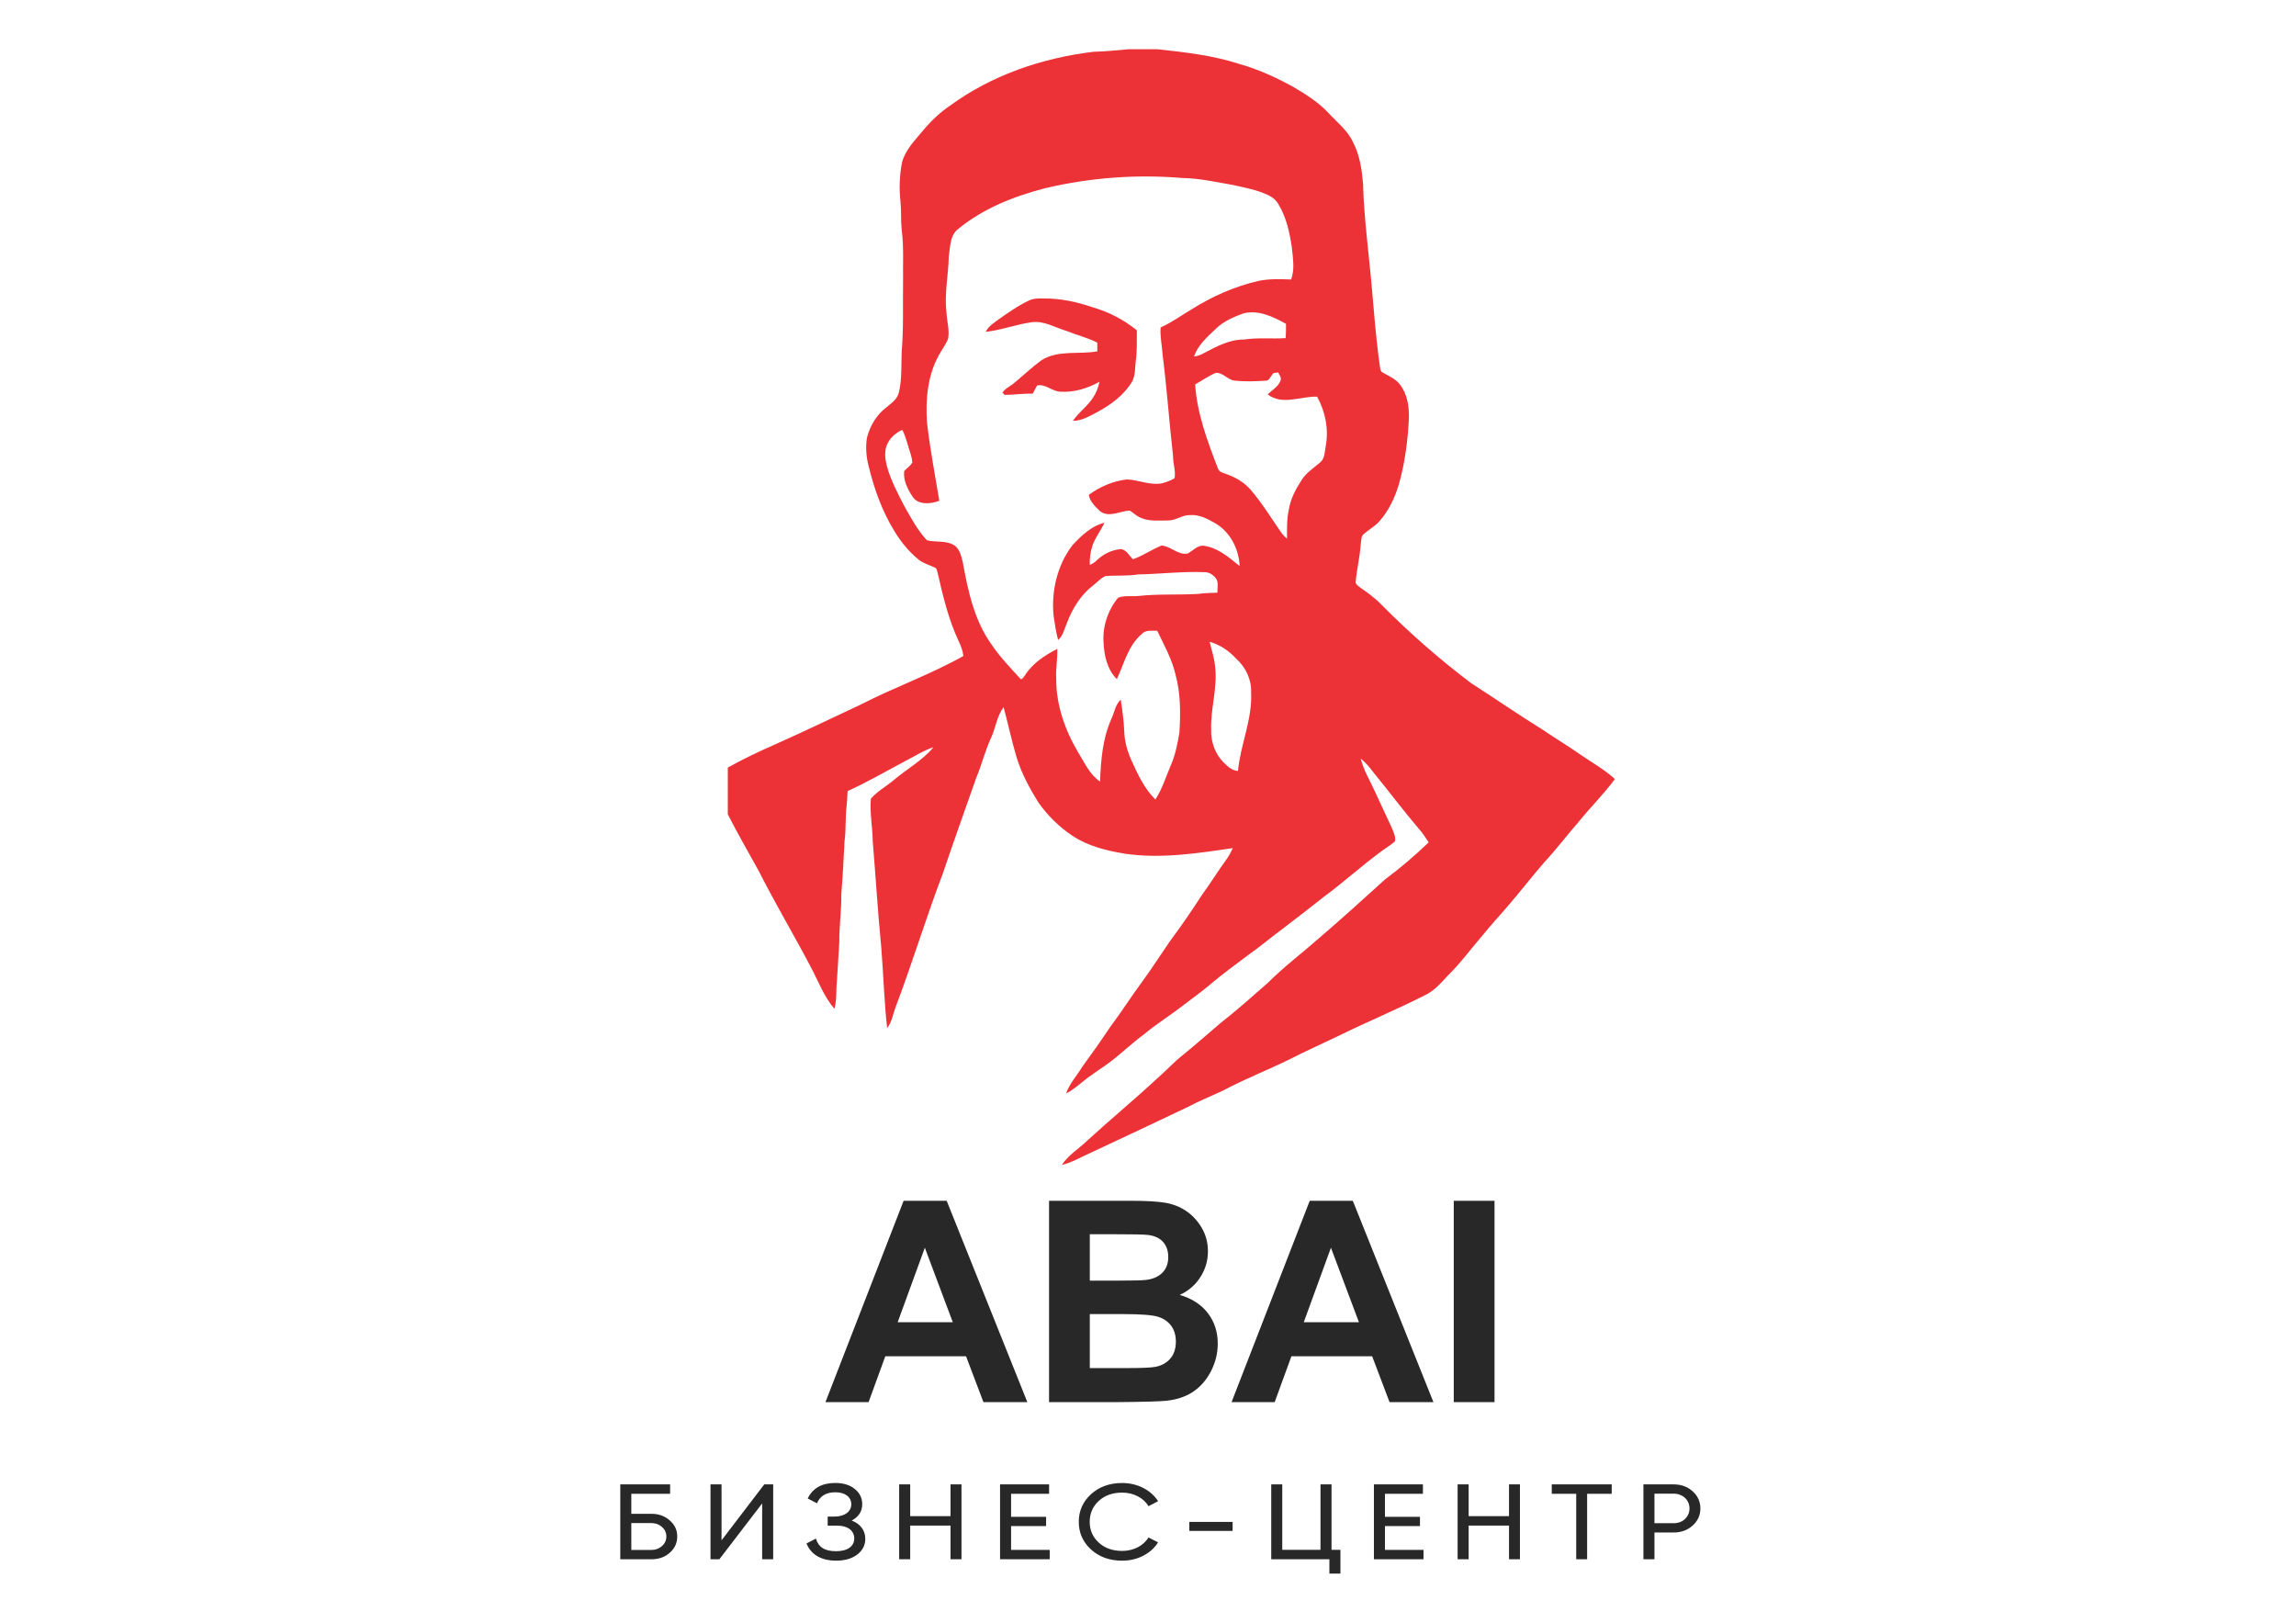 <?xml version="1.0" encoding="UTF-8"?>
<svg id="_Слой_1" data-name="Слой_1" xmlns="http://www.w3.org/2000/svg" version="1.1" xmlns:xodm="http://www.corel.com/coreldraw/odm/2003" viewBox="0 0 1190 841">
  <!-- Generator: Adobe Illustrator 29.4.0, SVG Export Plug-In . SVG Version: 2.1.0 Build 152)  -->
  <defs>
    <style>
      .st0 {
        fill: #ed3237;
      }

      .st1 {
        fill: #282829;
      }
    </style>
  </defs>
  <g id="_Слой_x5F_1" data-name="Слой_x5F_1">
    <path class="st0" d="M585.19,25.51h14.63c14.36,1.56,28.85,3.16,42.63,7.67,9.75,2.72,18.96,6.99,27.8,11.83,6.57,3.89,13.16,7.98,18.38,13.64,4.46,4.84,9.92,9.01,12.69,15.16,3.46,6.6,4.48,14.07,5.16,21.39.28,12.95,1.75,25.83,3.04,38.7,2.11,18.88,3.02,37.88,5.77,56.69.2.92.34,1.99,1.32,2.42,3.04,1.86,6.54,3.17,8.81,6.05,3.95,4.91,4.98,11.47,4.81,17.59-.54,11.54-2.03,23.08-5.16,34.21-2.03,6.91-5.2,13.62-9.95,19.08-2.3,2.66-5.44,4.38-8.08,6.63-1.8,1.25-1.44,3.69-1.8,5.59-.4,6.41-1.99,12.67-2.58,19.06-.3,1.63,1.43,2.5,2.5,3.38,3.84,2.66,7.66,5.43,10.92,8.84,14.46,14.6,29.96,28.16,46.34,40.55,12.49,8.03,24.73,16.47,37.35,24.31,6.34,4.31,12.91,8.25,19.2,12.65,6.05,4.2,12.59,7.77,18.02,12.79-5.69,7.71-12.54,14.46-18.56,21.91-6.13,7-11.75,14.47-18.09,21.28-6.36,7.36-12.33,15.05-18.66,22.41-4.29,5.05-8.82,9.87-12.96,15.01-6.23,7.17-11.78,14.92-18.62,21.54-3.42,3.74-6.84,7.64-11.52,9.84-14.63,7.45-29.83,13.71-44.56,20.96-8.47,4.09-17.1,7.9-25.46,12.2-11.45,5.63-23.36,10.26-34.61,16.25-6.19,2.91-12.52,5.43-18.55,8.65-17.76,8.49-35.62,16.81-53.44,25.18-3.78,1.78-7.48,3.8-11.6,4.73,3.28-5.08,8.62-8.23,12.9-12.36,11.99-10.99,24.54-21.34,36.47-32.42,4.53-3.9,8.56-8.4,13.27-12.11,6.63-5.39,13.03-11.05,19.54-16.59,8.42-6.57,16.39-13.69,24.41-20.73,8.36-8.35,17.82-15.5,26.71-23.29,11.59-9.98,22.93-20.21,34.24-30.49,7.95-5.91,15.44-12.33,22.59-19.18-1.56-2.45-3.18-4.85-5.11-7.02-8.07-9.45-15.49-19.45-23.4-29.05-1.96-2.69-4.13-5.24-6.71-7.36,1.46,6.09,4.84,11.47,7.38,17.13,2.81,6.21,5.79,12.37,8.63,18.58.85,2.29,2.27,4.67,1.72,7.19-1.86,1.76-4.13,3.02-6.19,4.54-10.57,7.69-20.25,16.54-30.78,24.3-6.84,5.45-13.78,10.79-20.72,16.09-6.33,4.62-12.25,9.75-18.69,14.23-6.47,4.96-13.15,9.66-19.33,14.98-4.62,3.95-9.62,7.42-14.42,11.13-6.44,5.05-13.46,9.3-19.72,14.59-6.94,5.03-12.99,11.18-20.01,16.12-3.86,2.73-7.89,5.25-11.55,8.25-2.88,2.34-5.72,4.76-9.05,6.45,1.79-5.15,5.6-9.2,8.37-13.79,4.98-6.81,9.85-13.7,14.53-20.72,5.89-7.83,11.11-16.12,16.96-23.99,4.88-6.71,9.35-13.71,14.05-20.53,5.76-7.73,11.24-15.63,16.43-23.75,4.43-6.02,8.32-12.41,12.73-18.45,1.32-1.85,2.41-3.88,3.38-5.94-18.42,2.7-37.2,5.63-55.8,2.92-9.43-1.52-19.03-3.85-27.12-9.16-6.98-4.6-13.07-10.59-17.87-17.42-4.59-7.37-8.77-15.09-11.31-23.44-2.55-8.55-4.38-17.31-6.72-25.91-3.51,4.56-4.03,10.55-6.42,15.68-3.16,6.89-4.99,14.27-7.89,21.28-5.79,16.48-11.69,32.92-17.27,49.45-8.73,22.94-15.81,46.46-24.54,69.38-1.26,3.58-1.87,7.47-4.24,10.53-1.55-13.9-1.92-27.9-3.05-41.84-1.79-18.4-2.9-36.84-4.43-55.26-.1-7.27-1.6-14.53-.95-21.82,3.46-4,8.29-6.53,12.26-9.98,6.67-5.57,14.52-9.91,20.14-16.65-4.65,1.45-8.77,4.11-13.07,6.33-10.43,5.47-20.62,11.48-31.39,16.37-.14,2.51-.24,5.01-.5,7.51-.78,6.13-.24,12.34-1.09,18.47-.47,9.19-.92,18.4-1.69,27.58.16,8.24-1.12,16.41-1.02,24.65-.5,7.8-.91,15.59-1.46,23.38-.14,3.75-.03,7.57-1.08,11.21-5.48-6.37-8.36-14.35-12.26-21.66-8.86-16.86-18.62-33.23-27.22-50.24-5.31-9.6-10.81-19.1-15.78-28.89v-24.2c7.98-4.46,16.26-8.39,24.62-12.05,14.89-6.62,29.52-13.71,44.26-20.6,17.47-8.99,36.09-15.53,53.23-25.18-.31-2.71-1.29-5.28-2.47-7.72-5.25-11.22-8.13-23.34-10.88-35.36-.32-1.04-.4-2.46-1.64-2.83-2.76-1.32-5.82-2.08-8.23-4.04-5.16-4.2-9.38-9.45-12.77-15.15-6.33-10.31-10.36-21.87-13.2-33.59-1.19-4.66-1.56-9.58-.81-14.35,1.55-6.15,4.97-11.96,10.09-15.8,2.54-2.18,5.72-4.24,6.47-7.73,1.68-6.96,1.15-14.16,1.46-21.24,1.05-12.26.51-24.58.71-36.88-.13-8.75.43-17.54-.72-26.25-.5-4.91-.12-9.87-.64-14.77-.72-6.65-.48-13.43.8-20,1.69-6.58,6.72-11.53,10.91-16.61,4.13-4.94,8.81-9.41,14.15-13,21.64-15.79,47.81-24.64,74.26-27.81,6.15-.12,12.25-.8,18.38-1.33h0ZM541.71,97.54h0c-16.15,4.16-32.13,10.46-45.11,21.14-4.36,3.39-4.06,9.4-4.87,14.32-.17,9.58-2.33,19.13-1.19,28.73.18,4.62,1.7,9.21.85,13.83-1.24,3.22-3.48,5.92-5.04,8.98-5.66,10.52-6.72,22.86-5.87,34.6,1.59,13.54,4.07,26.95,6.37,40.39-4.5,1.72-11.14,2.35-14.05-2.4-2.44-3.82-4.74-8.34-4.16-13.01,1.32-1.56,3.31-2.59,4.19-4.48-.1-2.56-1.08-4.98-1.82-7.41-1.05-3.18-1.72-6.52-3.39-9.46-3.36,1.55-6.4,4.14-7.85,7.61-1.56,3.58-1.02,7.64-.07,11.29,1.99,7.21,5.52,13.86,8.93,20.48,3.53,6.17,6.85,12.58,11.76,17.82,4.71,1.22,10.12-.07,14.39,2.74,2.71,2.02,3.49,5.57,4.23,8.69,2.67,14.7,5.9,29.91,14.7,42.33,4.46,6.62,9.99,12.39,15.37,18.26,1.06-.08,1.48-1.25,2.11-1.95,3.92-6.27,10.32-10.47,16.79-13.76.21,5.26-.91,10.47-.54,15.74-.04,13.49,4.64,26.59,11.48,38.07,3.28,5.28,5.89,11.39,11.24,14.92.41-10.99,1.29-22.28,5.86-32.45,1.56-3.35,2.05-7.34,4.83-10,.88,5.49,1.63,11.01,1.84,16.57.16,4.95,1.49,9.79,3.46,14.31,3.32,7.43,6.83,15.1,12.67,20.89,3.52-5.41,5.41-11.64,7.92-17.53,2.4-5.43,3.54-11.29,4.54-17.11.61-9.97.68-20.14-1.96-29.85-1.83-8.16-5.97-15.49-9.55-22.97-2.74.08-6.02-.59-8.05,1.74-7.05,5.99-9.08,15.32-12.87,23.33-4.92-4.82-6.57-12.08-6.88-18.75-.64-8.41,2.2-16.92,7.52-23.42,3.32-1.32,7.04-.53,10.53-.92,10.23-1.11,20.56-.48,30.82-1.05,3.38-.47,6.77-.55,10.16-.65-.17-2.54.84-5.61-1.02-7.71-1.42-1.72-3.52-3-5.79-2.93-11.48-.44-22.89.97-34.37,1.18-5.6.94-11.31.35-16.93.88-2.5,1.09-4.26,3.26-6.4,4.87-6.37,4.9-10.71,12-13.51,19.43-1.32,3.01-1.96,6.57-4.57,8.79-1.13-4.1-1.7-8.31-2.34-12.51-1.26-12.77,1.85-26.14,9.65-36.45,4.61-5.01,9.89-10.11,16.69-11.8-1.84,4.19-4.9,7.77-6.3,12.17-.98,3.12-1.42,6.41-1.28,9.68,1.52-.54,2.81-1.53,3.96-2.67,3.24-3.08,7.5-5.05,11.94-5.51,3.1.18,4.45,3.41,6.51,5.26,5.18-1.85,9.75-5.09,14.83-7.12,4.78.37,8.53,5.15,13.64,4.13,2.46-1.45,4.56-3.88,7.55-4.08,7.62.76,13.55,5.99,19.23,10.57-.37-8.83-4.94-17.79-12.77-22.24-3.96-2.26-8.26-4.55-12.97-4.15-4.07-.12-7.41,2.93-11.46,2.78-4.66.02-9.57.55-13.94-1.34-2.18-.84-3.86-2.54-5.79-3.78-5.05.2-10.85,3.89-15.45.3-2.4-2.37-5.28-4.94-5.78-8.46,5.78-4.2,12.5-7.15,19.61-7.97,6.06.12,11.88,3.12,17.98,2.05,2.37-.55,4.71-1.42,6.83-2.65.72-3.84-.84-7.67-.77-11.53-1.98-17.51-3.2-35.1-5.42-52.6-.28-4.68-1.39-9.32-1.02-14.04,5.59-2.51,10.57-6.11,15.79-9.24,10.77-6.79,22.55-12.05,35-14.89,5.52-1.19,11.21-.88,16.83-.74,2.04-5.38.88-11.14.38-16.68-1.12-7.66-2.84-15.45-6.84-22.17-1.16-2.06-2.98-3.71-5.12-4.72-5.95-2.88-12.52-4.06-18.89-5.46-8.63-1.5-17.26-3.44-26.04-3.56-23.74-2-47.75-.18-70.94,5.3h0ZM644.38,162.44h0c-5.08,1.83-10.19,4.04-14.12,7.85-4.41,4.26-9.41,8.43-11.38,14.49,1.8-.32,3.56-.88,5.17-1.81,6.47-3.45,13.25-7.09,20.81-7.03,7.11-1.07,14.32-.25,21.49-.72.14-2.46.24-4.93.17-7.39-6.67-3.72-14.35-7.42-22.14-5.39h0ZM619.43,199.19h0c1.01,15.3,6.5,29.84,11.99,44.02.95,1.83,3.35,1.95,5.05,2.8,4.5,1.66,8.72,4.28,11.87,7.95,6,7.05,10.81,15,16.12,22.58.75.96,1.66,1.78,2.58,2.58.03-5.01-.17-10.09.95-15.02.88-5.71,3.72-10.86,6.83-15.65,2.4-3.62,6.1-5.96,9.32-8.73,2.64-2.09,2.4-5.75,3.01-8.75,1.59-8.66-.27-17.76-4.51-25.41-8.43-.27-18.02,4.65-25.59-1.14,2.27-2.31,5.45-3.98,6.63-7.15.64-1.55-.61-2.93-1.18-4.26-1.12.26-2.68-.08-3.19,1.26-.91,1.06-1.48,2.93-3.11,3-5.48.37-11.04.56-16.5-.03-3.53-.55-5.95-4.28-9.57-4.02-3.76,1.61-7.11,4.02-10.7,5.99h0ZM626.97,332.61h0c.95,4.2,2.4,8.29,2.78,12.61,1.45,11.09-2.44,21.99-2,33.06-.21,6.38,2.23,12.95,6.94,17.33,1.9,1.91,4.13,3.7,6.93,3.94,1.33-13.83,7.59-26.91,6.81-40.99.24-6.6-2.95-12.93-7.79-17.3-3.74-4-8.37-7.2-13.69-8.65h0Z"/>
    <path class="st0" d="M533.47,155.66c2.44-1.16,5.19-.98,7.8-1,8.57,0,17.02,1.8,25.06,4.59,8.33,2.4,16.15,6.45,22.89,11.93-.04,5.35.17,10.73-.58,16.04-.42,3.62-.1,7.52-2.03,10.78-4.24,6.96-11.04,11.86-18.08,15.65-3.9,2.03-7.89,4.48-12.43,4.43,3.01-4.48,7.61-7.57,10.49-12.14,1.66-2.44,2.68-5.25,3.29-8.11-6.2,3.46-13.24,5.64-20.4,5.15-4.29-.19-7.53-4.13-11.97-3.21-.75,1.42-1.5,2.84-2.27,4.25-4.87-.19-9.68.63-14.53.62-.28-.28-.86-.85-1.15-1.14,1.32-2.14,3.72-3.13,5.62-4.64,4.91-4.04,9.52-8.47,14.67-12.23,8.73-5.42,19.33-2.82,28.88-4.56-.01-1.5-.03-3-.01-4.5-5.03-2.6-10.59-3.86-15.8-6.02-6.03-1.74-11.73-5.46-18.22-4.57-8.03,1.11-15.72,4.11-23.8,4.99,1.12-2.46,3.41-4.01,5.47-5.6,5.5-3.86,10.97-7.88,17.1-10.71h0Z"/>
    <path class="st1" d="M532.47,726.63h-22.76l-9.01-23.76h-41.85l-8.67,23.76h-22.35l40.51-104.35h22.32l41.81,104.35ZM493.83,685.23l-14.49-38.62-14.09,38.62h28.57ZM543.71,622.28h41.72c8.3,0,14.45.34,18.49,1.02,4.09.7,7.71,2.14,10.9,4.3,3.22,2.19,5.89,5.08,8.03,8.7,2.14,3.62,3.21,7.7,3.21,12.19,0,4.86-1.32,9.35-3.95,13.41-2.61,4.08-6.17,7.11-10.67,9.16,6.33,1.87,11.2,5.02,14.62,9.49,3.4,4.47,5.09,9.72,5.09,15.76,0,4.76-1.08,9.38-3.29,13.86-2.24,4.5-5.22,8.09-9.07,10.79-3.8,2.68-8.53,4.32-14.13,4.95-3.52.36-11.98.6-25.4.71h-35.54v-104.35h0ZM564.84,639.62v24.05h13.8c8.17,0,13.28-.12,15.27-.36,3.6-.42,6.44-1.65,8.51-3.72,2.06-2.06,3.08-4.76,3.08-8.12s-.91-5.83-2.68-7.84c-1.77-2.02-4.44-3.24-7.92-3.65-2.08-.24-8.09-.36-17.98-.36h-12.09ZM564.84,681.01v27.97h19.53c7.58,0,12.4-.22,14.46-.64,3.12-.58,5.67-1.96,7.63-4.18,1.99-2.23,2.98-5.18,2.98-8.89,0-3.16-.75-5.8-2.28-7.99-1.52-2.18-3.72-3.79-6.59-4.78-2.86-.99-9.11-1.5-18.69-1.5h-17.03ZM742.94,726.63h-22.75l-9.01-23.76h-41.85l-8.67,23.76h-22.35l40.52-104.35h22.32l41.79,104.35h0ZM704.33,685.23l-14.51-38.62-14.09,38.62h28.6ZM753.47,726.63v-104.35h21.13v104.35h-21.13Z"/>
    <path class="st1" d="M327.21,784.5v-10.37h20.11v-4.87h-25.83v38.8h16.18c3.76,0,6.94-1.1,9.47-3.38,2.58-2.28,3.87-5.05,3.87-8.43s-1.29-6.04-3.87-8.31c-2.6-2.28-5.71-3.44-9.47-3.44h-10.46ZM327.21,803.23v-13.92h10.46c2.14,0,3.93.67,5.41,2,1.53,1.33,2.28,3,2.28,4.93s-.74,3.66-2.28,4.99c-1.48,1.33-3.28,2-5.41,2h-10.46ZM400.74,808.06v-38.8h-4.63l-22.14,28.99v-28.99h-5.72v38.8h4.6l22.17-28.93v28.93h5.72ZM441.45,787.99c3.66-1.95,5.44-4.78,5.44-8.49,0-3.16-1.31-5.82-3.88-7.88-2.52-2.05-5.91-3.1-10.03-3.1-6.97,0-11.76,2.66-14.35,8.04l4.81,2.5c1.59-3.84,4.8-5.72,9.55-5.72,5.15,0,8.23,2.56,8.23,6.26s-3.39,6.33-8.6,6.33h-3.64v4.72h5.05c5.46,0,8.73,2.66,8.73,6.65s-3.45,6.59-9.41,6.59-9.17-2.16-10.46-6.54l-4.87,2.5c2.03,5.27,7.01,8.93,15.33,8.93,4.54,0,8.17-1.05,10.94-3.16,2.78-2.12,4.19-4.83,4.19-8.15,0-4.44-2.6-7.76-7.04-9.48h0ZM492.65,785.72h-20.9v-16.46h-5.72v38.8h5.72v-17.46h20.9v17.46h5.68v-38.8h-5.68v16.46ZM524.04,790.87h18.15v-4.82h-18.15v-11.92h19.7v-4.87h-25.42v38.8h25.73v-4.87h-20.01v-12.31h0ZM581.64,808.78c3.93,0,7.57-.83,10.9-2.55,3.32-1.72,5.89-4.05,7.69-6.93l-4.98-2.55c-2.47,4.21-7.69,6.99-13.61,6.99-4.98,0-9.04-1.44-12.19-4.33-3.12-2.89-4.67-6.48-4.67-10.75s1.55-7.93,4.67-10.81c3.15-2.89,7.22-4.33,12.19-4.33,5.91,0,11.14,2.78,13.61,7.05l4.98-2.61c-3.69-5.77-10.71-9.42-18.59-9.42-6.51,0-11.93,1.94-16.19,5.82-4.24,3.88-6.33,8.65-6.33,14.31s2.1,10.42,6.33,14.31c4.26,3.88,9.67,5.82,16.19,5.82h0ZM638.86,793.37v-4.66h-22.44v4.66h22.44ZM690.12,769.25h-5.72v33.93h-19.81v-33.93h-5.72v38.8h30.14v7.43h5.72v-12.31h-4.61v-33.93h0ZM717.81,790.87h18.15v-4.82h-18.15v-11.92h19.68v-4.87h-25.4v38.8h25.71v-4.87h-19.98v-12.31ZM782.11,785.72h-20.92v-16.46h-5.72v38.8h5.72v-17.46h20.92v17.46h5.66v-38.8h-5.66v16.46ZM804.27,769.25v4.87h12.67v33.93h5.65v-33.93h12.75v-4.87h-31.07ZM851.77,769.25v38.8h5.72v-13.86h9.89c4.02,0,7.28-1.22,9.92-3.6,2.64-2.38,4-5.38,4-8.87s-1.36-6.49-4-8.87c-2.64-2.38-5.9-3.6-9.92-3.6h-15.61ZM857.49,789.37v-15.31h9.89c4.74,0,8.27,3.22,8.27,7.66,0,2.16-.81,3.99-2.34,5.49-1.55,1.44-3.52,2.16-5.92,2.16h-9.89Z"/>
  </g>
</svg>